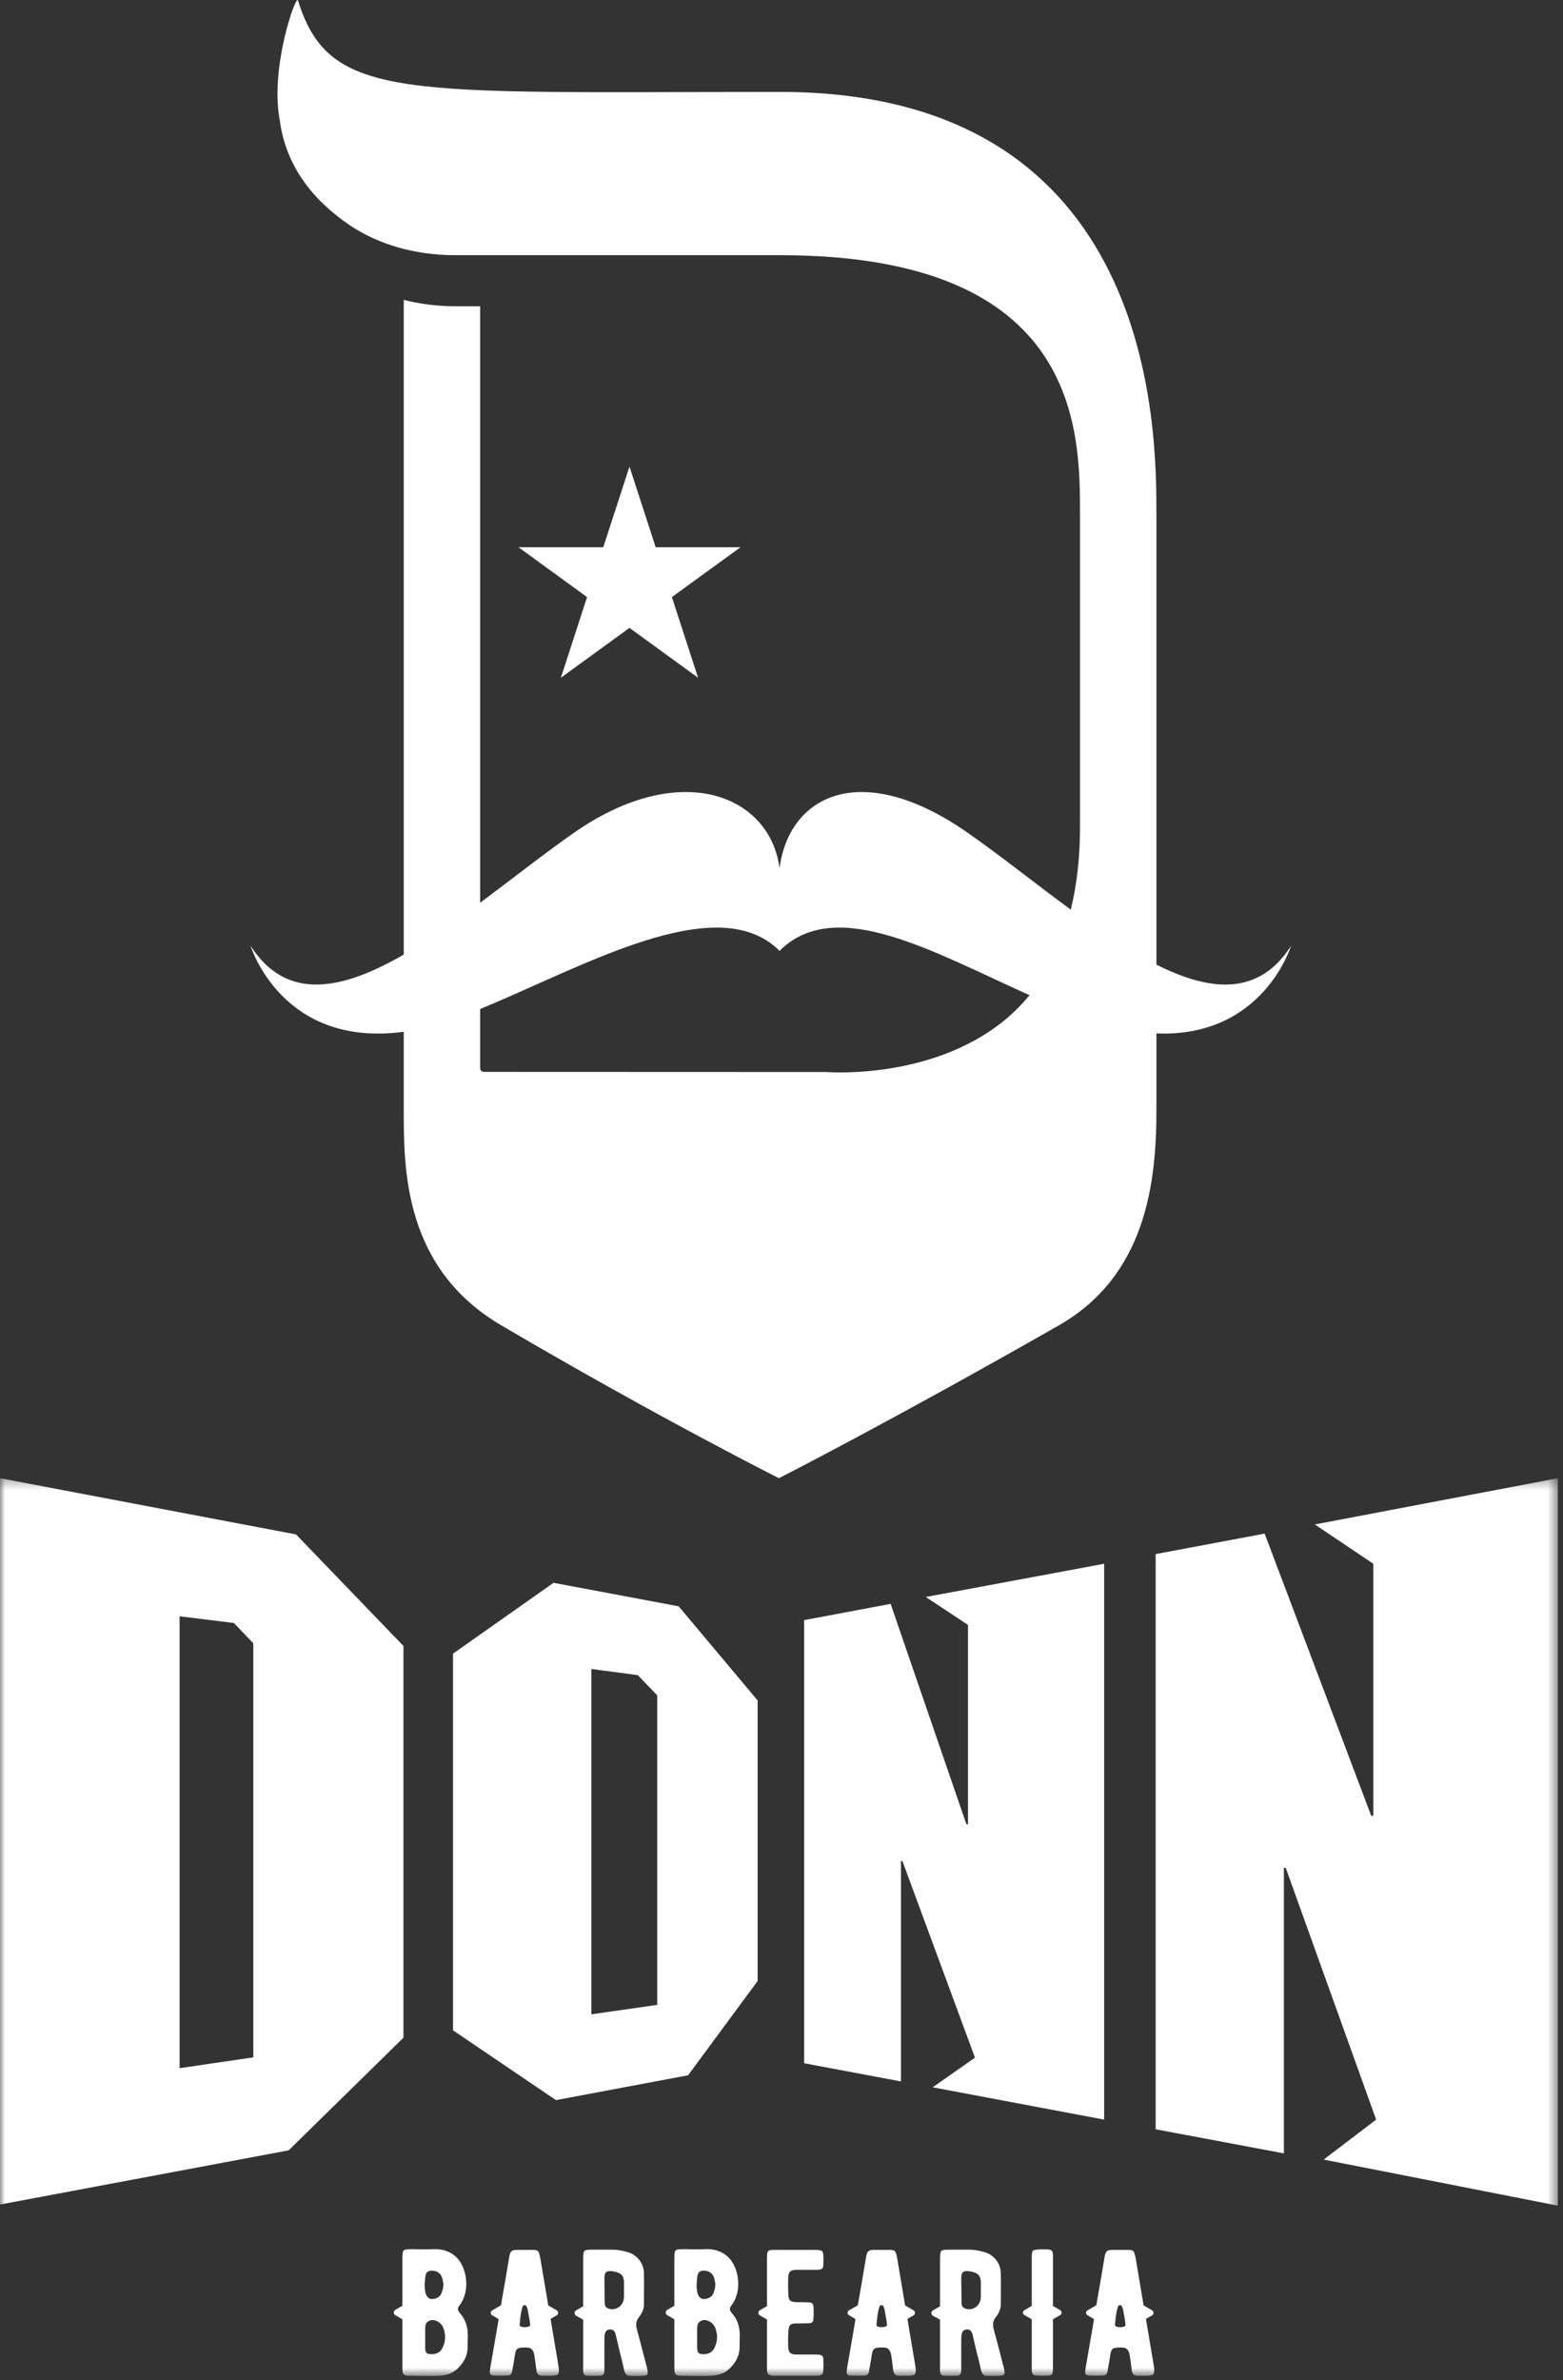 <?xml version="1.0" encoding="UTF-8"?>
<svg width="155px" height="236px" viewBox="0 0 155 236" version="1.1" xmlns="http://www.w3.org/2000/svg" xmlns:xlink="http://www.w3.org/1999/xlink">
    <rect x="0" y="0" width="155" height="236" fill="#333333" stroke="none"/>
    <!-- Generator: Sketch 55.2 (78181) - https://sketchapp.com -->
    <title>logo/bw</title>
    <desc>Created with Sketch.</desc>
    <defs>
        <polygon id="path-1" points="0 0.297 154.492 0.297 154.492 89.313 0 89.313"></polygon>
    </defs>
    <g id="Donn" stroke="none" stroke-width="1" fill="none" fill-rule="evenodd">
        <g id="01---landing-page" transform="translate(-167, -51)">
            <g id="_header">
                <g id="heroimage">
                    <g id="logo/bw" transform="translate(167, 51)">
                        <g id="Group-8">
                            <g id="Group-3" transform="translate(0, 146.263)">
                                <mask id="mask-2" fill="white">
                                    <use xlink:href="#path-1"></use>
                                </mask>
                                <g id="Clip-2"></g>
                                <path d="M25.12,57.719 L17.81,58.792 L17.81,13.99 L23.196,14.654 L25.12,16.667 L25.12,57.719 Z M40.01,16.93 L29.357,5.872 L0,0.297 L0,72.314 L28.628,66.937 L40.01,55.77 L40.01,16.93 Z M65.176,52.516 L58.646,53.451 L58.646,19.215 L63.252,19.826 L65.176,21.833 L65.176,52.516 Z M54.894,10.669 L44.925,17.692 L44.925,55.042 L55.132,61.959 L68.235,59.498 L75.134,50.15 L75.134,22.333 L67.303,13 L54.894,10.669 Z M89.349,38.247 L89.487,38.249 L96.686,57.747 L92.495,60.689 L109.498,63.892 L109.498,8.781 L91.808,12.075 L95.996,14.846 L95.996,34.616 L95.84,34.62 L88.322,12.758 L79.745,14.369 L79.745,58.303 L89.349,60.107 L89.349,38.247 Z M130.389,4.884 L136.191,8.781 L136.191,33.767 L135.983,33.772 L125.412,5.792 L114.604,7.822 L114.604,64.851 L127.32,67.24 L127.32,38.931 L127.503,38.934 L136.469,63.892 L131.266,67.854 L154.492,72.424 L154.492,0.297 L130.389,4.884 Z M97.267,81.55 C97.267,81.584 97.25,81.656 97.232,81.763 C97.089,82.423 96.465,82.815 95.805,82.655 C95.502,82.566 95.359,82.387 95.359,82.084 C95.359,82.049 95.341,81.55 95.341,80.765 C95.341,79.285 95.145,78.803 96.144,78.928 C96.215,78.946 96.286,78.964 96.411,78.982 C97,79.124 97.232,79.374 97.267,79.944 L97.267,81.55 Z M99.497,88.307 C99.015,86.416 98.694,85.204 98.533,84.634 C98.427,84.188 98.48,83.814 98.73,83.51 C99.068,83.083 99.247,82.655 99.247,82.245 C99.265,80.604 99.265,79.552 99.247,79.071 C99.211,78.073 98.498,77.235 97.535,77.003 C96.964,76.843 96.447,76.771 96.001,76.789 L95.056,76.789 C94.022,76.789 93.505,76.753 93.344,76.914 C93.255,77.003 93.22,77.27 93.22,77.716 L93.22,82.404 L92.506,82.815 C92.417,82.869 92.364,82.958 92.364,83.065 C92.364,83.19 92.417,83.261 92.506,83.332 L93.22,83.724 L93.22,88.253 C93.22,88.841 93.148,89.269 93.63,89.287 C94.058,89.304 94.485,89.304 94.896,89.287 C95.395,89.269 95.323,88.858 95.323,88.324 L95.323,85.81 C95.341,85.258 95.306,84.776 95.823,84.705 C96.34,84.634 96.429,85.097 96.501,85.436 L96.839,86.88 C97.018,87.576 97.143,88.056 97.196,88.324 C97.303,88.824 97.357,89.233 97.749,89.287 C98.337,89.323 98.872,89.323 99.353,89.269 C99.55,89.251 99.657,89.09 99.621,88.912 C99.604,88.752 99.568,88.538 99.497,88.307 L99.497,88.307 Z M80.697,87.183 L78.949,87.183 C78.36,87.166 78.2,86.986 78.164,86.416 C78.147,85.864 78.147,85.382 78.182,84.955 C78.218,84.188 78.396,84.099 79.074,84.099 C79.591,84.099 80.001,84.099 80.268,84.081 C80.518,84.063 80.661,83.938 80.661,83.689 C80.697,83.313 80.697,82.94 80.679,82.566 C80.661,82.138 80.554,82.013 80.126,82.013 C80.001,81.995 79.787,81.995 79.502,81.995 C78.949,81.995 78.557,82.013 78.343,81.817 C78.253,81.709 78.182,81.532 78.182,81.3 C78.147,80.729 78.147,80.141 78.164,79.534 C78.2,78.982 78.36,78.803 78.949,78.786 L80.715,78.786 C81.231,78.786 81.606,78.821 81.641,78.393 C81.677,77.984 81.695,77.092 81.535,76.931 C81.446,76.86 81.214,76.807 80.804,76.807 L76.952,76.807 C76.078,76.807 76.06,76.843 76.06,77.734 L76.06,82.387 L75.347,82.796 C75.258,82.851 75.204,82.94 75.204,83.046 C75.204,83.172 75.258,83.243 75.347,83.297 L76.06,83.707 L76.06,88.11 C76.06,88.77 76.042,89.002 76.203,89.144 C76.363,89.287 76.667,89.287 76.916,89.287 L80.786,89.287 C81.16,89.287 81.588,89.323 81.624,88.895 C81.677,88.466 81.677,88.02 81.641,87.558 C81.588,87.148 81.231,87.201 80.697,87.183 L80.697,87.183 Z M61.879,81.55 C61.879,81.584 61.861,81.656 61.843,81.763 C61.7,82.423 61.076,82.815 60.416,82.655 C60.113,82.566 59.97,82.387 59.97,82.084 C59.97,82.049 59.953,81.55 59.953,80.765 C59.953,79.285 59.756,78.803 60.755,78.928 C60.826,78.946 60.898,78.964 61.023,78.982 C61.611,79.124 61.843,79.374 61.879,79.944 L61.879,81.55 Z M64.108,88.307 C63.626,86.416 63.305,85.204 63.144,84.634 C63.038,84.188 63.091,83.814 63.341,83.51 C63.68,83.083 63.858,82.655 63.858,82.245 C63.876,80.604 63.876,79.552 63.858,79.071 C63.822,78.073 63.109,77.235 62.146,77.003 C61.575,76.843 61.058,76.771 60.612,76.789 L59.667,76.789 C58.633,76.789 58.116,76.753 57.955,76.914 C57.867,77.003 57.831,77.27 57.831,77.716 L57.831,82.404 L57.117,82.815 C57.028,82.869 56.974,82.958 56.974,83.065 C56.974,83.19 57.028,83.261 57.117,83.332 L57.831,83.724 L57.831,88.253 C57.831,88.841 57.76,89.269 58.24,89.287 C58.669,89.304 59.097,89.304 59.507,89.287 C60.006,89.269 59.935,88.858 59.935,88.324 L59.935,85.81 C59.953,85.258 59.917,84.776 60.434,84.705 C60.951,84.634 61.041,85.097 61.112,85.436 L61.451,86.88 C61.629,87.576 61.754,88.056 61.807,88.324 C61.914,88.824 61.968,89.233 62.36,89.287 C62.948,89.323 63.483,89.323 63.965,89.269 C64.161,89.251 64.268,89.09 64.232,88.912 C64.214,88.752 64.179,88.538 64.108,88.307 L64.108,88.307 Z M86.923,84.276 C86.923,84.224 86.923,84.134 86.94,84.045 C86.994,83.297 87.101,82.743 87.225,82.404 C87.297,82.279 87.493,82.208 87.6,82.404 C87.654,82.512 87.689,82.601 87.707,82.672 C87.707,82.725 87.903,83.671 87.939,83.992 C87.957,84.152 87.957,84.259 87.957,84.295 C87.921,84.527 86.923,84.544 86.923,84.276 L86.923,84.276 Z M89.99,83.653 L90.596,83.297 C90.685,83.243 90.738,83.172 90.738,83.046 C90.738,82.94 90.685,82.851 90.596,82.796 L89.758,82.316 C89.74,82.173 89.472,80.604 88.973,77.645 C88.92,77.36 88.849,77.038 88.723,76.914 C88.652,76.86 88.51,76.825 88.331,76.807 L86.708,76.807 C86.138,76.807 85.996,76.914 85.888,77.503 C85.728,78.483 85.46,80.087 85.068,82.298 L84.212,82.796 C84.105,82.851 84.052,82.94 84.052,83.046 C84.052,83.172 84.105,83.243 84.212,83.297 L84.836,83.671 C84.836,83.689 84.818,83.742 84.818,83.796 C84.711,84.42 84.462,85.935 84.033,88.36 C83.962,88.877 83.837,89.251 84.337,89.269 C84.711,89.287 85.174,89.287 85.728,89.269 C85.978,89.269 86.12,89.144 86.174,88.877 C86.316,88.056 86.406,87.576 86.423,87.432 C86.53,86.523 86.673,86.488 87.6,86.488 C87.6,86.488 87.654,86.488 87.743,86.506 C88.367,86.523 88.403,87.379 88.421,87.558 C88.456,87.7 88.474,87.914 88.51,88.182 C88.581,88.752 88.599,89.019 88.76,89.162 C88.831,89.233 88.938,89.269 89.116,89.287 C89.258,89.287 90.525,89.341 90.685,89.179 C90.828,89.055 90.846,88.734 90.757,88.217 C90.738,88.074 90.471,86.559 89.99,83.653 L89.99,83.653 Z M70.815,86.594 C70.601,86.986 70.226,87.166 69.674,87.148 C69.05,87.111 69.139,86.844 69.139,85.526 C69.139,84.313 69.067,84.081 69.549,83.831 C70.048,83.6 70.744,84.01 70.94,84.562 C71.208,85.275 71.154,85.953 70.815,86.594 L70.815,86.594 Z M69.157,79.427 C69.228,78.982 69.442,78.839 69.906,78.875 C70.387,78.91 70.691,79.178 70.833,79.624 L70.94,80.158 C70.94,80.551 70.851,80.925 70.672,81.246 C70.565,81.425 70.405,81.55 70.174,81.62 C68.925,82.031 69.032,80.302 69.157,79.427 L69.157,79.427 Z M72.563,82.279 C73.651,80.836 73.276,78.43 72.117,77.431 C71.546,76.95 70.869,76.718 70.031,76.735 C69.745,76.753 69.371,76.753 68.907,76.753 C67.552,76.735 67.159,76.7 66.981,76.879 C66.91,76.95 66.874,77.217 66.874,77.645 L66.874,82.352 L66.161,82.762 C66.054,82.833 66.018,82.904 66.018,83.029 C66.018,83.137 66.054,83.208 66.161,83.279 L66.874,83.689 L66.874,88.145 C66.874,88.734 66.874,89.002 66.999,89.144 C67.088,89.233 67.231,89.287 67.427,89.287 C70.815,89.323 71.618,89.483 72.652,88.253 C73.133,87.683 73.365,87.059 73.347,86.345 C73.347,85.935 73.347,85.596 73.365,85.365 C73.383,84.472 73.133,83.707 72.598,83.1 C72.313,82.762 72.313,82.619 72.563,82.279 L72.563,82.279 Z M104.421,82.369 L104.421,77.823 C104.421,77.217 104.492,76.825 104.01,76.771 C103.671,76.753 102.602,76.718 102.424,76.896 C102.352,76.967 102.317,77.235 102.317,77.662 L102.317,82.369 L101.603,82.779 C101.496,82.833 101.442,82.921 101.442,83.029 C101.442,83.154 101.496,83.225 101.603,83.279 L102.317,83.689 L102.317,88.289 C102.317,88.788 102.263,89.233 102.744,89.269 C102.923,89.287 103.173,89.287 103.511,89.287 C104.386,89.287 104.421,89.269 104.421,88.378 L104.421,83.689 L105.134,83.279 C105.223,83.225 105.277,83.154 105.277,83.029 C105.277,82.921 105.223,82.833 105.134,82.779 L104.421,82.369 Z M43.845,86.594 C43.631,86.986 43.257,87.166 42.704,87.148 C42.08,87.111 42.169,86.844 42.169,85.526 C42.169,84.313 42.097,84.081 42.579,83.831 C43.079,83.6 43.774,84.01 43.97,84.562 C44.238,85.275 44.184,85.953 43.845,86.594 L43.845,86.594 Z M42.187,79.427 C42.258,78.982 42.472,78.839 42.936,78.875 C43.417,78.91 43.721,79.178 43.863,79.624 L43.97,80.158 C43.97,80.551 43.881,80.925 43.703,81.246 C43.595,81.425 43.435,81.55 43.204,81.62 C41.955,82.031 42.063,80.302 42.187,79.427 L42.187,79.427 Z M45.593,82.279 C46.681,80.836 46.307,78.43 45.147,77.431 C44.577,76.95 43.899,76.718 43.061,76.735 C42.775,76.753 42.401,76.753 41.937,76.753 C40.582,76.735 40.189,76.7 40.011,76.879 C39.94,76.95 39.904,77.217 39.904,77.645 L39.904,82.352 L39.191,82.762 C39.084,82.833 39.048,82.904 39.048,83.029 C39.048,83.137 39.084,83.208 39.191,83.279 L39.904,83.689 L39.904,88.145 C39.904,88.734 39.904,89.002 40.029,89.144 C40.118,89.233 40.261,89.287 40.457,89.287 C43.845,89.323 44.648,89.483 45.682,88.253 C46.163,87.683 46.395,87.059 46.378,86.345 C46.378,85.935 46.378,85.596 46.395,85.365 C46.413,84.472 46.163,83.707 45.629,83.1 C45.343,82.762 45.343,82.619 45.593,82.279 L45.593,82.279 Z M110.574,84.276 C110.574,84.224 110.574,84.134 110.592,84.045 C110.645,83.297 110.752,82.743 110.877,82.404 C110.949,82.279 111.145,82.208 111.252,82.404 C111.305,82.512 111.341,82.601 111.359,82.672 C111.359,82.725 111.555,83.671 111.591,83.992 C111.608,84.152 111.608,84.259 111.608,84.295 C111.573,84.527 110.574,84.544 110.574,84.276 L110.574,84.276 Z M113.642,83.653 L114.248,83.297 C114.337,83.243 114.39,83.172 114.39,83.046 C114.39,82.94 114.337,82.851 114.248,82.796 L113.409,82.316 C113.391,82.173 113.124,80.604 112.625,77.645 C112.571,77.36 112.5,77.038 112.375,76.914 C112.304,76.86 112.162,76.825 111.983,76.807 L110.36,76.807 C109.789,76.807 109.647,76.914 109.54,77.503 C109.38,78.483 109.112,80.087 108.72,82.298 L107.864,82.796 C107.756,82.851 107.703,82.94 107.703,83.046 C107.703,83.172 107.756,83.243 107.864,83.297 L108.488,83.671 C108.488,83.689 108.47,83.742 108.47,83.796 C108.363,84.42 108.113,85.935 107.685,88.36 C107.614,88.877 107.489,89.251 107.988,89.269 C108.363,89.287 108.827,89.287 109.38,89.269 C109.629,89.269 109.771,89.144 109.825,88.877 C109.968,88.056 110.057,87.576 110.075,87.432 C110.182,86.523 110.325,86.488 111.252,86.488 C111.252,86.488 111.305,86.488 111.394,86.506 C112.018,86.523 112.054,87.379 112.072,87.558 C112.108,87.7 112.125,87.914 112.162,88.182 C112.233,88.752 112.25,89.019 112.411,89.162 C112.482,89.233 112.589,89.269 112.768,89.287 C112.91,89.287 114.176,89.341 114.337,89.179 C114.479,89.055 114.497,88.734 114.408,88.217 C114.39,88.074 114.123,86.559 113.642,83.653 L113.642,83.653 Z M51.533,84.276 C51.533,84.224 51.533,84.134 51.551,84.045 C51.604,83.297 51.712,82.743 51.836,82.404 C51.908,82.279 52.104,82.208 52.211,82.404 C52.265,82.512 52.3,82.601 52.318,82.672 C52.318,82.725 52.514,83.671 52.55,83.992 C52.568,84.152 52.568,84.259 52.568,84.295 C52.532,84.527 51.533,84.544 51.533,84.276 L51.533,84.276 Z M54.601,83.653 L55.207,83.297 C55.296,83.243 55.349,83.172 55.349,83.046 C55.349,82.94 55.296,82.851 55.207,82.796 L54.368,82.316 C54.351,82.173 54.083,80.604 53.584,77.645 C53.53,77.36 53.459,77.038 53.334,76.914 C53.263,76.86 53.12,76.825 52.942,76.807 L51.319,76.807 C50.748,76.807 50.606,76.914 50.499,77.503 C50.338,78.483 50.072,80.087 49.679,82.298 L48.823,82.796 C48.716,82.851 48.662,82.94 48.662,83.046 C48.662,83.172 48.716,83.243 48.823,83.297 L49.447,83.671 C49.447,83.689 49.429,83.742 49.429,83.796 C49.322,84.42 49.072,85.935 48.644,88.36 C48.573,88.877 48.448,89.251 48.948,89.269 C49.322,89.287 49.786,89.287 50.338,89.269 C50.588,89.269 50.731,89.144 50.785,88.877 C50.927,88.056 51.016,87.576 51.034,87.432 C51.141,86.523 51.284,86.488 52.211,86.488 C52.211,86.488 52.265,86.488 52.354,86.506 C52.978,86.523 53.013,87.379 53.031,87.558 C53.067,87.7 53.085,87.914 53.12,88.182 C53.192,88.752 53.209,89.019 53.37,89.162 C53.441,89.233 53.548,89.269 53.727,89.287 C53.869,89.287 55.136,89.341 55.296,89.179 C55.439,89.055 55.456,88.734 55.367,88.217 C55.349,88.074 55.082,86.559 54.601,83.653 L54.601,83.653 Z" id="Fill-1" fill="#FEFEFE" mask="url(#mask-2)"></path>
                            </g>
                            <path d="M100.387,100.487 C93.103,107.169 82.05,106.297 81.95,106.29 L48.006,106.277 C47.792,106.277 47.618,106.103 47.618,105.888 L47.618,100.04 C57.763,95.878 70.978,88.171 77.206,94.175 C77.206,94.175 77.275,94.286 77.306,94.255 C77.338,94.286 77.407,94.175 77.407,94.175 C82.998,88.785 92.658,94.445 102.093,98.67 C101.562,99.313 101,99.925 100.387,100.487 M114.681,95.642 L114.681,51.002 C114.681,42.771 114.713,9.113 77.36,9.113 C40.006,9.113 32.688,10.122 29.548,0.037 C29.345,-0.582 26.753,6.76 27.742,11.902 C28.336,16.451 31.016,19.849 34.686,22.332 C37.519,24.247 41.217,25.302 45.099,25.302 L77.36,25.302 C107.102,25.302 107.102,42.66 107.102,51.002 L107.102,81.999 C107.102,84.997 106.792,87.725 106.188,90.189 C102.711,87.633 99.226,84.847 95.976,82.575 C85.465,75.23 78.281,78.786 77.306,86.065 C76.332,78.786 67.419,75.23 56.908,82.575 C53.946,84.646 50.788,87.143 47.618,89.506 L47.618,30.364 L45.099,30.364 C43.352,30.364 41.648,30.139 40.039,29.73 L40.039,94.644 C33.958,98.158 28.417,99.343 24.852,93.775 C24.852,93.775 27.921,103.936 40.039,102.298 L40.039,110.061 C40.039,115.919 40.039,125.722 49.703,131.4 C65.306,140.569 77.246,146.56 77.246,146.56 C77.246,146.56 88.307,140.933 104.974,131.425 C113.578,126.518 114.681,117.431 114.681,110.061 L114.681,102.462 C125.276,102.896 128.032,93.775 128.032,93.775 C124.829,98.778 120.032,98.332 114.681,95.642" id="Fill-4" fill="#FEFEFE"></path>
                            <polygon id="Fill-6" fill="#FEFEFE" points="65.023 54.258 62.424 46.26 59.825 54.258 51.414 54.258 58.218 59.201 55.619 67.199 62.424 62.256 69.228 67.199 66.63 59.201 73.434 54.258"></polygon>
                        </g>
                    </g>
                </g>
            </g>
        </g>
    </g>
</svg>